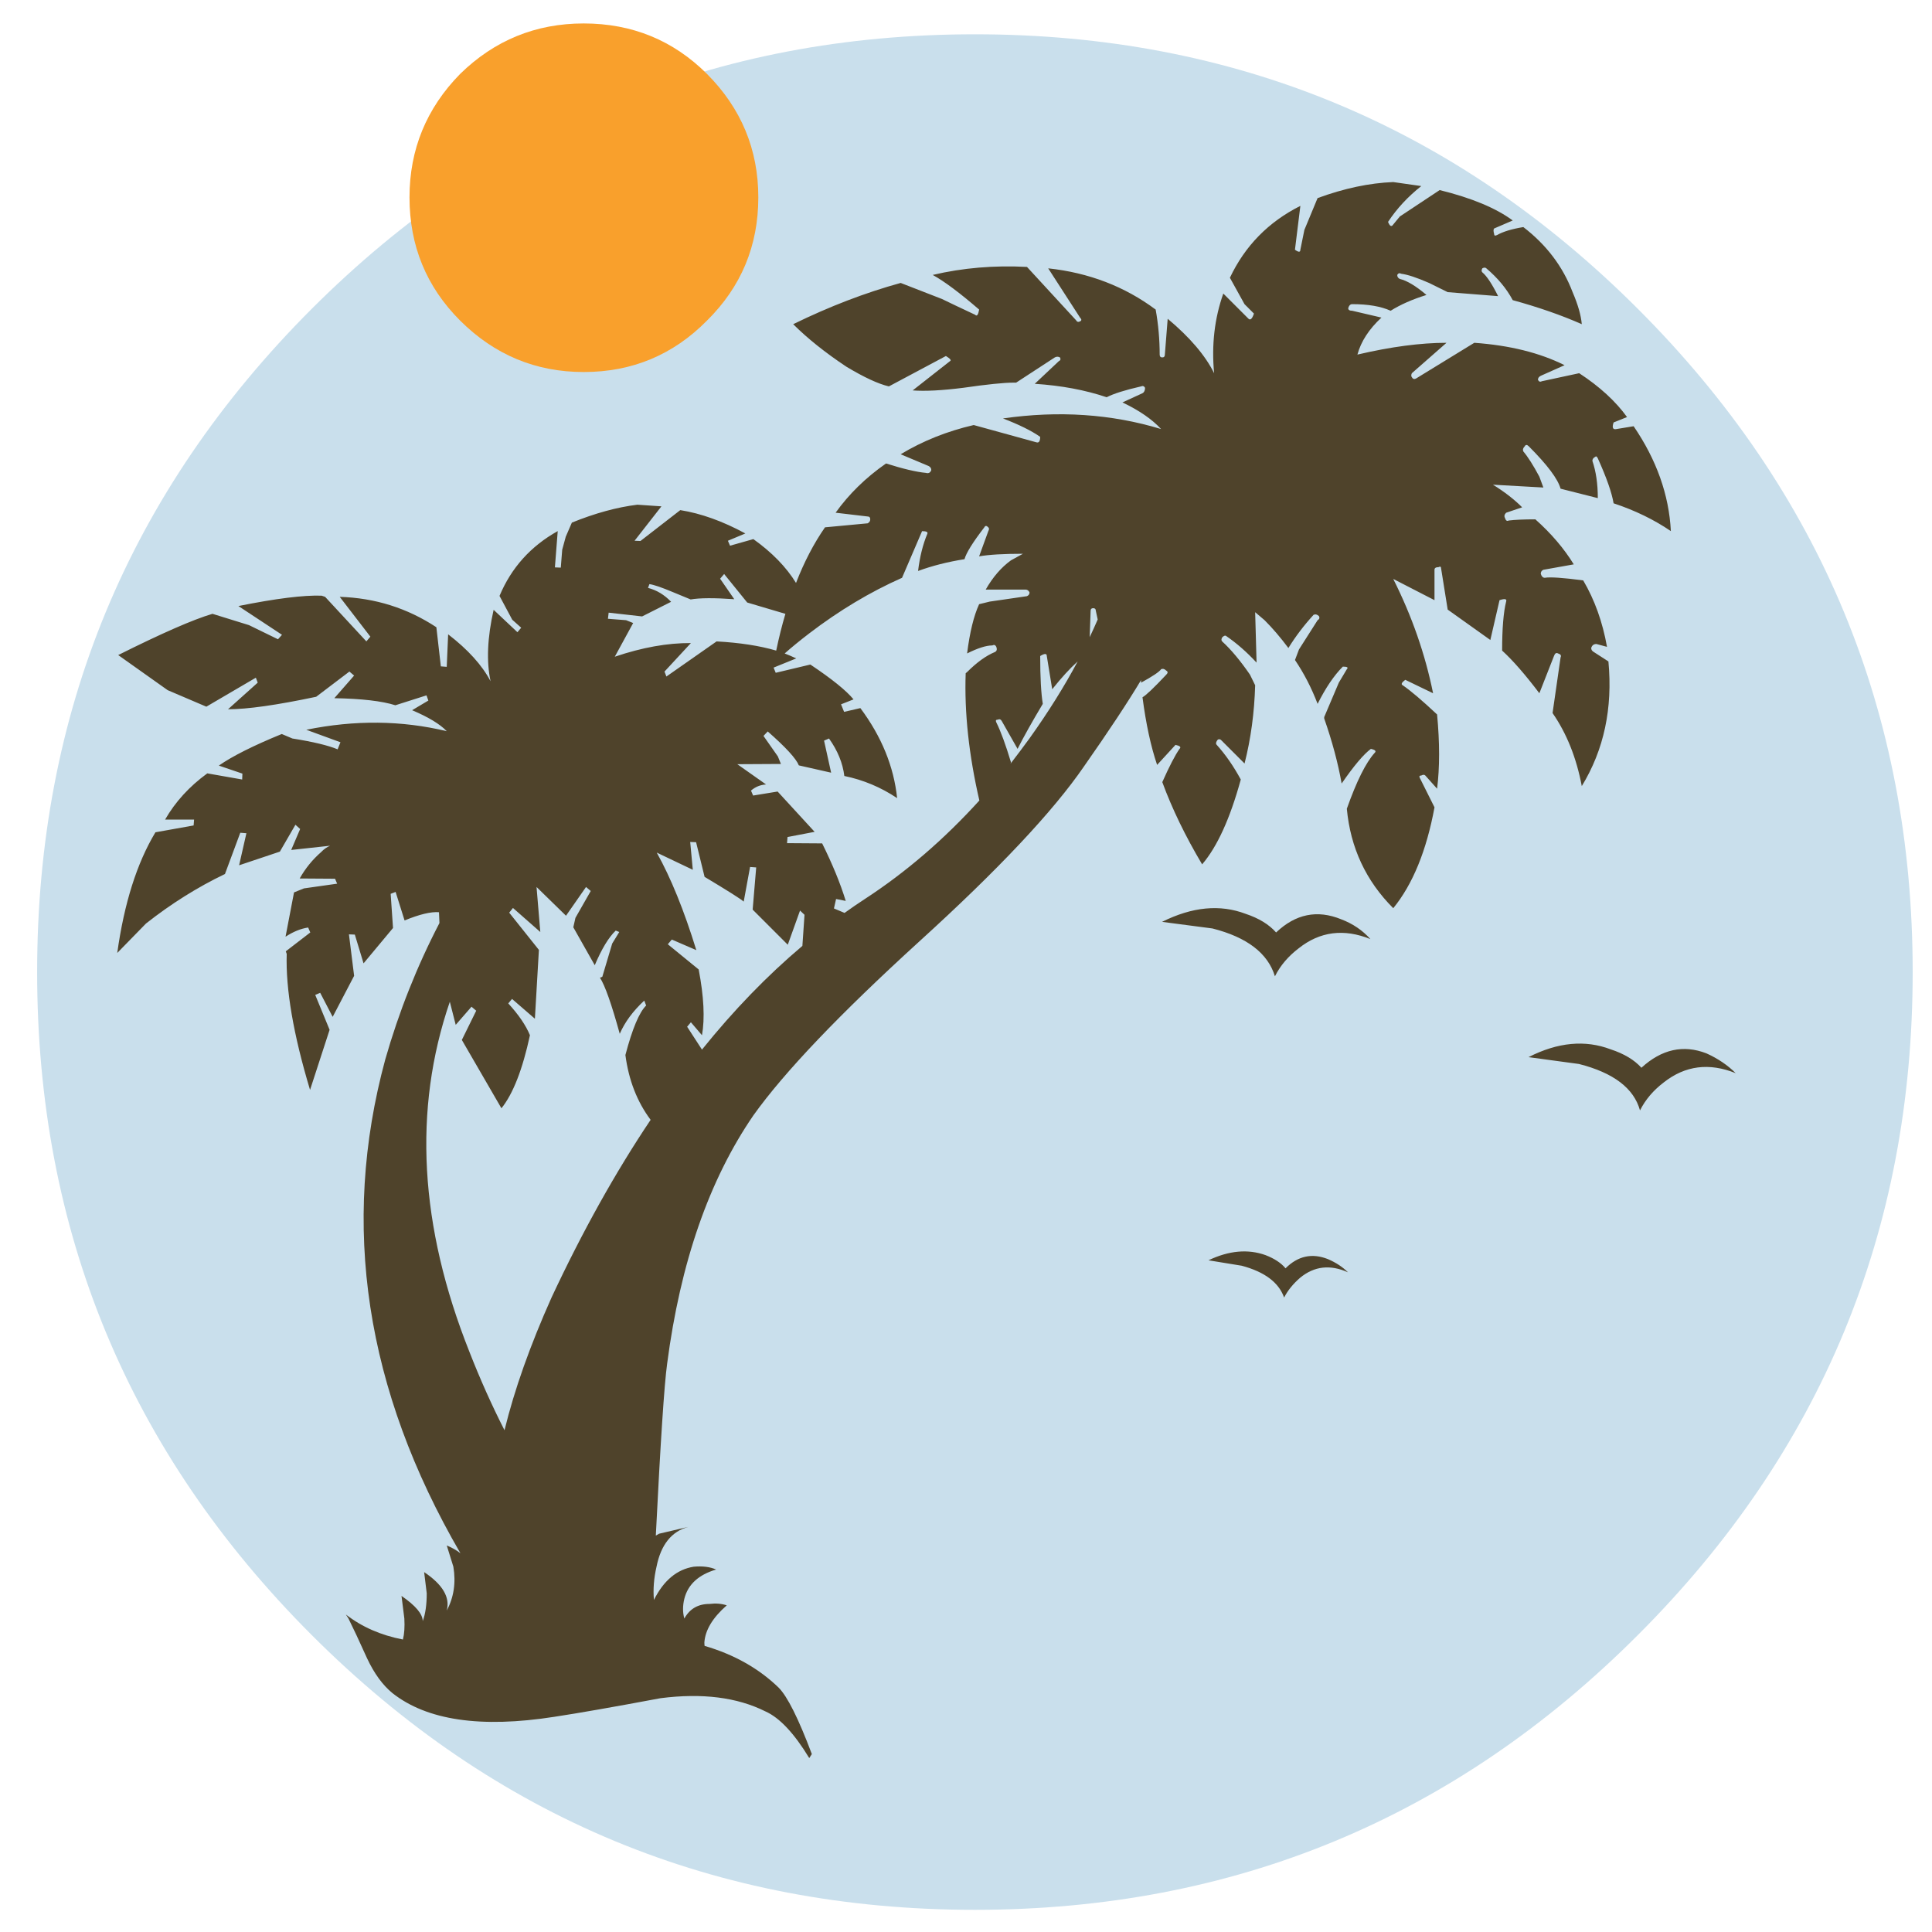<?xml version="1.0" encoding="utf-8"?>
<!-- Generator: Adobe Illustrator 16.0.0, SVG Export Plug-In . SVG Version: 6.00 Build 0)  -->
<!DOCTYPE svg PUBLIC "-//W3C//DTD SVG 1.1//EN" "http://www.w3.org/Graphics/SVG/1.1/DTD/svg11.dtd">
<svg version="1.1" id="Layer_1" xmlns="http://www.w3.org/2000/svg" xmlns:xlink="http://www.w3.org/1999/xlink" x="0px" y="0px"
	 width="300px" height="300px" viewBox="0 0 300 300" enable-background="new 0 0 300 300" xml:space="preserve">
<g>
	<path fill-rule="evenodd" clip-rule="evenodd" fill="#C9DFEC" d="M151.383,5.325c40.207,0,74.522,14.212,102.946,42.635
		C282.776,76.407,297,110.734,297,150.941c0,40.208-14.224,74.522-42.671,102.946c-28.424,28.447-62.739,42.671-102.946,42.671
		c-40.208,0-74.534-14.224-102.982-42.671C19.978,225.464,5.766,191.149,5.766,150.941c0-40.207,14.212-74.535,42.635-102.982
		C76.849,19.537,111.175,5.325,151.383,5.325z"/>
	<path fill-rule="evenodd" clip-rule="evenodd" fill="#4F432B" d="M254.878,165.8c3.146-2.879,6.514-3.623,10.101-2.232
		c1.78,0.805,3.293,1.83,4.538,3.074c-4.124-1.659-7.845-1.184-11.162,1.428c-1.635,1.243-2.867,2.695-3.697,4.354
		c-0.951-3.439-4.11-5.844-9.478-7.21l-7.832-1.061c4.538-2.317,8.796-2.721,12.772-1.208
		C252.193,163.628,253.78,164.58,254.878,165.8z M95.061,146.514l1.098-1.793l-0.549-0.22c-1.098,1.049-2.184,2.842-3.257,5.379
		l-3.33-5.892l0.33-1.464l2.378-4.172l-0.732-0.622l-3.11,4.465l-4.575-4.465l0.585,6.99l-4.245-3.732l-0.585,0.731l4.611,5.782
		l-0.622,10.687l-3.55-3.074l-0.585,0.695c1.61,1.756,2.732,3.402,3.367,4.94c-1.146,5.318-2.623,9.1-4.428,11.345l-6.147-10.613
		l2.232-4.538l-0.732-0.622l-2.452,2.818l-0.915-3.587c-5.733,16.737-4.72,34.853,3.038,54.346
		c1.659,4.245,3.477,8.308,5.453,12.187c1.537-6.295,3.977-13.175,7.319-20.641c4.782-10.223,9.905-19.408,15.371-27.557
		c-2.099-2.806-3.404-6.16-3.917-10.064c1.074-4.074,2.147-6.636,3.221-7.686l-0.293-0.768c-1.756,1.635-3.025,3.354-3.805,5.159
		c-1.269-4.61-2.294-7.514-3.074-8.709l0.366-0.146L95.061,146.514z M124.229,141.391l-1.903,5.306l-5.453-5.452l0.549-6.551
		l-0.951-0.073L115.482,140c-0.464-0.415-2.489-1.696-6.075-3.843l-1.318-5.379l-0.915-0.037l0.403,4.318l-5.6-2.671
		c2.196,3.928,4.245,8.979,6.148,15.15l-3.806-1.646l-0.623,0.731l4.795,3.916c0.805,4.196,0.976,7.6,0.512,10.211l-1.72-2.013
		l-0.585,0.694l2.305,3.551c4.928-6.124,10.125-11.492,15.591-16.103l0.329-4.831L124.229,141.391z M192.81,196.541l-5.16-0.842
		c3.172-1.513,6.124-1.781,8.857-0.806c1.39,0.537,2.427,1.221,3.11,2.05c1.927-1.928,4.123-2.403,6.587-1.427
		c1.244,0.537,2.281,1.22,3.111,2.049c-2.758-1.244-5.233-0.963-7.43,0.842c-1.098,0.952-1.927,1.977-2.488,3.074
		C198.567,199.139,196.372,197.492,192.81,196.541z M188.272,144.172l-7.832-1.025c4.684-2.342,9.015-2.757,12.992-1.244
		c2.049,0.683,3.623,1.647,4.721,2.891c3.024-2.878,6.392-3.562,10.101-2.049c1.806,0.684,3.317,1.708,4.538,3.074
		c-4.124-1.659-7.832-1.183-11.126,1.428c-1.635,1.244-2.866,2.695-3.695,4.354C196.872,148.014,193.64,145.537,188.272,144.172z
		 M169.754,94.437c-0.268,0-0.402,0.135-0.402,0.403l-0.146,4.099c0.439-0.927,0.854-1.842,1.244-2.745l-0.292-1.354
		C170.157,94.571,170.022,94.437,169.754,94.437z M155.555,111.967c-0.146-0.268-0.354-0.342-0.622-0.22
		c-0.292,0-0.366,0.146-0.22,0.439c0.684,1.367,1.439,3.428,2.27,6.185c-0.024,0.073-0.05,0.146-0.073,0.219
		c1-1.293,1.988-2.61,2.964-3.952c2.879-4.025,5.368-8.002,7.466-11.931c-1.195,1.073-2.513,2.513-3.952,4.318l-0.842-5.16
		c0-0.415-0.342-0.415-1.025,0c0,3.293,0.135,5.77,0.403,7.429c-1.635,2.732-2.94,5.063-3.916,6.99L155.555,111.967z M132.536,108.6
		l-1.94,0.768l0.476,1.171l2.525-0.585c3.293,4.416,5.196,9.076,5.709,13.979c-2.513-1.683-5.246-2.83-8.198-3.439
		c-0.244-2-1.037-3.94-2.379-5.819l-0.769,0.33l1.098,4.977l-5.014-1.134c-0.415-1.049-2.025-2.806-4.831-5.27l-0.658,0.695
		l2.232,3.184l0.475,1.171l-6.771,0.037l4.465,3.147c-0.878,0.049-1.659,0.366-2.342,0.952l0.33,0.768l3.806-0.622l5.745,6.258
		l-4.208,0.805l-0.073,0.952l5.452,0.037c1.61,3.245,2.831,6.221,3.66,8.93l-1.5-0.293l-0.33,1.464l1.646,0.695
		c1.049-0.756,2.099-1.476,3.148-2.159c6.367-4.147,12.296-9.247,17.786-15.297c-1.635-7.099-2.342-13.687-2.123-19.762l0.22-0.183
		c1.513-1.513,2.952-2.55,4.319-3.111c0.293-0.146,0.365-0.415,0.219-0.805c-0.146-0.293-0.354-0.366-0.621-0.219
		c-0.952,0-2.258,0.415-3.917,1.245c0.415-3.294,1.037-5.843,1.867-7.649l1.646-0.402l5.782-0.842
		c0.269-0.122,0.402-0.317,0.402-0.585c-0.146-0.293-0.354-0.439-0.622-0.439h-6.185c1.098-1.927,2.402-3.439,3.916-4.537
		l1.866-1.025c-3.025,0-5.294,0.135-6.807,0.403l1.427-3.916c0.146-0.269,0.146-0.464,0-0.586c-0.268-0.292-0.476-0.292-0.622,0
		c-1.781,2.318-2.806,3.964-3.074,4.941c-2.61,0.415-5.014,1.024-7.209,1.83c0.268-2.196,0.744-4.111,1.427-5.746
		c0.146-0.292-0.123-0.438-0.806-0.438l-3.111,7.246c-4.953,2.196-9.759,5.075-14.419,8.637c-1.464,1.122-2.732,2.159-3.806,3.111
		c0.634,0.244,1.232,0.5,1.793,0.768l-3.513,1.428l0.33,0.805l5.379-1.281C129.181,105.428,131.414,107.233,132.536,108.6z
		 M114.018,93.046c-3.123-0.22-5.38-0.208-6.771,0.037l-2.745-1.134c-1.806-0.757-3.025-1.171-3.66-1.245l-0.219,0.585
		c1.341,0.342,2.537,1.062,3.586,2.159l-4.501,2.269l-5.197-0.585l-0.109,0.951l2.818,0.22l1.098,0.439l-2.854,5.233
		c4.246-1.439,8.186-2.146,11.821-2.122l-4.099,4.428l0.292,0.769l7.795-5.453c3.586,0.195,6.672,0.671,9.258,1.427
		c0.416-2,0.891-3.903,1.427-5.708l-5.928-1.757l-3.586-4.428l-0.622,0.732L114.018,93.046z M216.342,28.271l4.354,0.622
		c-2.073,1.635-3.794,3.489-5.16,5.563c0.269,0.683,0.536,0.817,0.806,0.402l1.024-1.244l6.185-4.099
		c4.953,1.22,8.734,2.793,11.345,4.721l-2.891,1.244c-0.122,0.146-0.122,0.427,0,0.842c0,0.269,0.146,0.33,0.438,0.183
		c0.952-0.537,2.318-0.952,4.099-1.244c3.587,2.757,6.137,6.124,7.649,10.101c0.829,1.927,1.305,3.586,1.427,4.977
		c-3.146-1.39-6.722-2.634-10.723-3.732c-0.951-1.781-2.317-3.428-4.099-4.94c-0.146-0.146-0.354-0.146-0.622,0
		c-0.146,0.268-0.146,0.476,0,0.622c0.683,0.561,1.501,1.793,2.452,3.696l-7.832-0.622l-2.892-1.428
		c-1.902-0.829-3.342-1.305-4.317-1.427c-0.269-0.146-0.477-0.085-0.623,0.183c0,0.293,0.135,0.5,0.403,0.623
		c1.122,0.268,2.5,1.098,4.135,2.488c-2.195,0.683-4.05,1.5-5.562,2.452c-1.514-0.684-3.501-1.025-5.966-1.025
		c-0.292,0-0.5,0.208-0.622,0.622c0,0.269,0.207,0.403,0.622,0.403l4.538,1.061c-1.927,1.781-3.172,3.696-3.732,5.746
		c5.221-1.22,9.831-1.83,13.833-1.83l-5.38,4.721c-0.122,0.268-0.122,0.476,0,0.622c0.146,0.269,0.354,0.342,0.622,0.22l9.076-5.563
		c5.489,0.39,10.161,1.549,14.016,3.477l-3.695,1.647c-0.293,0.146-0.439,0.354-0.439,0.622c0.146,0.292,0.354,0.366,0.622,0.219
		l5.782-1.244c3.172,2.073,5.648,4.342,7.429,6.807l-2.086,0.842c-0.269,0.805-0.122,1.146,0.439,1.024l2.672-0.439
		c3.563,5.221,5.489,10.649,5.782,16.286c-2.611-1.781-5.575-3.221-8.894-4.319c-0.269-1.635-1.085-3.964-2.451-6.99
		c-0.146-0.292-0.281-0.366-0.403-0.219c-0.292,0.146-0.438,0.354-0.438,0.622c0.561,1.635,0.842,3.562,0.842,5.783l-5.782-1.464
		c-0.415-1.513-2.062-3.708-4.94-6.587c-0.27-0.269-0.477-0.269-0.622,0c-0.269,0.268-0.342,0.537-0.221,0.805
		c0.708,0.83,1.538,2.135,2.489,3.916l0.622,1.684l-7.831-0.439c1.78,1.098,3.293,2.269,4.537,3.513l-2.488,0.842
		c-0.269,0.269-0.329,0.537-0.183,0.805c0.122,0.415,0.316,0.549,0.585,0.403c0.976-0.122,2.354-0.183,4.136-0.183
		c2.464,2.196,4.452,4.526,5.965,6.99l-4.721,0.842c-0.269,0.121-0.402,0.329-0.402,0.622c0.122,0.415,0.329,0.622,0.622,0.622
		c0.805-0.146,2.794-0.012,5.965,0.403c1.781,3.025,3.014,6.465,3.696,10.32L247.888,100c-0.415,0-0.683,0.207-0.806,0.622
		c0,0.268,0.135,0.476,0.402,0.622l2.27,1.464c0.683,7.271-0.695,13.724-4.136,19.359c-0.829-4.392-2.342-8.172-4.538-11.345
		l1.245-8.637c0.146-0.293,0.012-0.5-0.402-0.622c-0.27-0.146-0.477-0.012-0.623,0.402l-2.269,5.782
		c-2.196-2.903-4.123-5.111-5.782-6.624c0-3.415,0.207-5.953,0.622-7.611c0.146-0.416-0.195-0.488-1.024-0.22l-1.428,6.185
		l-6.624-4.721l-1.024-6.404c0-0.268-0.134-0.329-0.403-0.183c-0.414,0-0.621,0.134-0.621,0.403v4.72l-6.404-3.294
		c2.903,5.783,4.965,11.699,6.185,17.75l-4.318-2.086c-0.562,0.415-0.696,0.696-0.402,0.842c1.22,0.829,3,2.341,5.343,4.537
		c0.415,4.392,0.415,8.234,0,11.528l-1.83-2.049c-0.146-0.147-0.354-0.147-0.622,0c-0.293,0-0.366,0.134-0.219,0.402l2.269,4.538
		c-1.245,6.734-3.38,11.955-6.404,15.664c-4.245-4.245-6.648-9.394-7.21-15.444c1.513-4.269,2.952-7.161,4.318-8.673
		c0.293-0.268,0.098-0.476-0.585-0.622c-1.123,0.829-2.635,2.623-4.539,5.379c-0.561-3.171-1.463-6.539-2.708-10.101v-0.219
		l2.27-5.344l1.244-2.085c0.269-0.268,0.062-0.402-0.622-0.402c-1.366,1.366-2.671,3.293-3.916,5.782
		c-0.951-2.488-2.122-4.758-3.513-6.807l0.622-1.646l2.891-4.538c0.269-0.146,0.342-0.354,0.22-0.622
		c-0.269-0.268-0.549-0.342-0.842-0.219c-1.513,1.659-2.817,3.378-3.916,5.16c-1.22-1.635-2.451-3.074-3.695-4.318l-1.464-1.244
		l0.219,7.831c-1.512-1.635-3.086-3.013-4.721-4.135c-0.146-0.122-0.354-0.048-0.622,0.22c-0.146,0.268-0.146,0.476,0,0.622
		c1.366,1.245,2.806,2.965,4.318,5.161l0.806,1.647c-0.123,4.269-0.672,8.319-1.647,12.149l-3.696-3.696
		c-0.269-0.146-0.476-0.074-0.622,0.219c-0.146,0.268-0.146,0.464,0,0.585c1.366,1.513,2.611,3.306,3.733,5.38
		c-1.66,6.05-3.66,10.442-6.002,13.174c-2.611-4.392-4.673-8.649-6.186-12.772c1.099-2.465,1.989-4.185,2.672-5.16
		c0.293-0.269,0.085-0.476-0.622-0.623l-2.854,3.111c-0.977-2.879-1.732-6.38-2.27-10.503c0.537-0.293,1.77-1.464,3.696-3.513
		c0.269-0.269,0.269-0.476,0-0.623c-0.268-0.268-0.536-0.342-0.805-0.219c-0.293,0.415-1.329,1.11-3.11,2.085
		c0-0.146,0-0.28,0-0.402c-2.074,3.464-5.026,7.93-8.856,13.394c-4.807,7.003-13.333,16.066-25.581,27.192
		c-12.37,11.271-20.958,20.274-25.764,27.008c-6.881,10.027-11.345,22.885-13.395,38.572c-0.439,3.172-1.025,12.064-1.757,26.679
		c0.171-0.097,0.342-0.195,0.513-0.292l4.538-1.062c-2.611,0.708-4.258,2.769-4.94,6.185c-0.416,1.805-0.549,3.525-0.403,5.16
		c1.513-3.025,3.574-4.745,6.185-5.16c1.367-0.122,2.525,0.024,3.477,0.439c-2.732,0.805-4.379,2.317-4.94,4.538
		c-0.268,1.098-0.268,2.122,0,3.074c0.83-1.514,2.135-2.27,3.916-2.27c0.976-0.122,1.866-0.049,2.671,0.22
		c-2.196,1.928-3.354,3.854-3.477,5.782c0,0.171,0.013,0.342,0.037,0.513c4.586,1.341,8.417,3.501,11.491,6.477
		c1.366,1.367,3.086,4.807,5.161,10.321l-0.403,0.621c-2.342-3.854-4.611-6.27-6.807-7.246c-4.392-2.195-9.82-2.878-16.286-2.049
		c-7.295,1.366-12.796,2.33-16.505,2.891c-11.394,1.781-19.774,0.55-25.141-3.695c-1.513-1.245-2.818-3.038-3.917-5.381
		c-1.244-2.757-2.208-4.818-2.891-6.184l-0.402-0.623c2.489,1.928,5.441,3.221,8.856,3.879c0.22-0.877,0.292-1.963,0.22-3.256
		l-0.44-3.514c2.196,1.513,3.294,2.818,3.294,3.916c0.415-1.098,0.623-2.537,0.623-4.318l-0.402-3.294
		c2.878,1.928,4.05,3.916,3.513,5.965c1.098-2.049,1.439-4.318,1.024-6.807l-1.024-3.293c0.78,0.316,1.488,0.72,2.122,1.207
		c-14.76-25.398-18.651-50.954-11.674-76.67c2.122-7.416,4.928-14.479,8.417-21.189l-0.074-1.683
		c-1.245-0.098-3.025,0.329-5.343,1.28l-1.391-4.428l-0.769,0.293l0.366,5.307l-4.575,5.489l-1.354-4.465l-0.915-0.037l0.805,6.441
		l-3.33,6.368l-1.94-3.733l-0.769,0.329l2.232,5.417l-3.037,9.332c-2.586-8.588-3.794-15.627-3.623-21.116l-0.146-0.403l3.806-2.928
		l-0.33-0.769c-1.146,0.171-2.318,0.647-3.513,1.428l1.317-6.88l1.538-0.622l5.16-0.732l-0.33-0.769l-5.489-0.037
		c0.878-1.562,1.988-2.928,3.33-4.099c0.416-0.439,0.878-0.768,1.391-0.988l-6.039,0.658l1.39-3.256l-0.732-0.659l-2.415,4.172
		l-6.331,2.122l1.134-4.977l-0.952-0.073l-2.378,6.404c-4.271,2.049-8.356,4.611-12.26,7.686l-4.465,4.574
		c1.074-7.71,3.05-13.955,5.929-18.738l5.929-1.061l0.073-0.915h-4.501c1.586-2.757,3.769-5.148,6.551-7.173l5.416,0.952
		l0.037-0.915l-3.66-1.245c2.099-1.464,5.355-3.099,9.771-4.904l1.647,0.695c3.22,0.513,5.563,1.074,7.026,1.684l0.44-1.098
		l-5.307-1.94c7.539-1.537,14.809-1.464,21.812,0.22c-1.049-1.098-2.843-2.184-5.38-3.257l2.525-1.5l-0.292-0.806l-4.831,1.538
		c-2.074-0.659-5.233-1.025-9.479-1.098l3.074-3.514l-0.732-0.622l-5.16,3.916c-6.124,1.293-10.686,1.94-13.687,1.94l4.611-4.136
		l-0.292-0.768l-7.686,4.501l-6.002-2.562l-7.685-5.453c6.782-3.392,11.662-5.526,14.639-6.404l5.672,1.757l4.501,2.196l0.622-0.696
		l-6.771-4.465c5.831-1.171,10.137-1.708,12.919-1.61l0.549,0.183l6.404,6.916l0.622-0.732l-4.758-6.184
		c5.49,0.171,10.491,1.744,15.005,4.72l0.695,6.076l0.915,0.073l0.219-5.05c3.074,2.366,5.27,4.794,6.587,7.283
		c-0.659-3.074-0.5-6.771,0.476-11.088l3.696,3.477l0.585-0.695l-1.391-1.245l-1.976-3.696c1.83-4.367,4.842-7.722,9.039-10.064
		l-0.439,5.636l0.915,0.037l0.22-2.782l0.549-2.013l0.951-2.196c3.611-1.464,7.002-2.391,10.174-2.781l3.732,0.256l-4.172,5.343
		l0.915,0.037l6.185-4.794c3.221,0.512,6.587,1.72,10.101,3.623l-2.708,1.134l0.33,0.769l3.624-1.025
		c2.903,2.074,5.111,4.343,6.624,6.808c1.269-3.27,2.769-6.149,4.501-8.637l6.624-0.622c0.269-0.146,0.402-0.354,0.402-0.622
		c0-0.293-0.134-0.439-0.402-0.439l-4.977-0.586c2.074-2.903,4.684-5.453,7.832-7.648c2.61,0.83,4.671,1.317,6.184,1.464
		c0.415,0.122,0.695-0.025,0.842-0.439c0-0.268-0.134-0.476-0.402-0.622l-4.355-1.83c3.44-2.074,7.222-3.586,11.344-4.538
		l9.698,2.672c0.415,0.146,0.622-0.135,0.622-0.842c-1.366-0.952-3.294-1.903-5.781-2.855c8.66-1.244,16.846-0.695,24.556,1.647
		c-1.391-1.513-3.391-2.891-6.002-4.135l3.11-1.427c0.27-0.146,0.402-0.427,0.402-0.842c-0.146-0.268-0.353-0.341-0.621-0.22
		c-2.465,0.562-4.245,1.123-5.343,1.684c-3.318-1.122-7.04-1.818-11.162-2.086l3.732-3.513c0.269-0.122,0.329-0.317,0.183-0.585
		c-0.268-0.146-0.536-0.146-0.805,0l-6.002,3.916h-0.402c-1.513,0-4.123,0.268-7.832,0.805c-3.293,0.415-5.904,0.549-7.832,0.403
		l5.783-4.538c0.268-0.122,0.061-0.391-0.623-0.805L138.025,60c-1.659-0.39-3.867-1.415-6.624-3.074
		c-3.294-2.196-6.039-4.392-8.234-6.587c5.636-2.757,11.199-4.891,16.688-6.404l6.405,2.489c1.098,0.537,2.817,1.354,5.16,2.452
		c0.268,0.293,0.476,0.025,0.622-0.805c-3.026-2.611-5.429-4.404-7.21-5.38c4.66-1.098,9.539-1.513,14.639-1.244l7.612,8.271
		c0.146,0.268,0.354,0.329,0.622,0.183c0.269-0.123,0.269-0.317,0-0.586l-4.941-7.648c6.319,0.683,11.882,2.818,16.688,6.404
		c0.415,2.318,0.622,4.647,0.622,6.99c0,0.293,0.134,0.439,0.402,0.439c0.27,0,0.402-0.146,0.402-0.439l0.44-5.563
		c3.439,2.879,5.842,5.697,7.209,8.454c-0.415-4.392,0.061-8.515,1.427-12.37l3.916,3.916c0.293,0.268,0.573,0,0.842-0.805
		l-1.464-1.464l-2.27-4.099c2.343-4.953,5.99-8.673,10.942-11.162l-0.841,6.807c0.562,0.415,0.841,0.415,0.841,0l0.623-3.074
		l2.049-4.94C208.717,29.247,212.633,28.417,216.342,28.271z"/>
	<path fill-rule="evenodd" clip-rule="evenodd" fill="#F9A02C" d="M63.588,30.649c0-7.441,2.623-13.833,7.868-19.176
		c5.343-5.222,11.735-7.832,19.177-7.832c7.515,0,13.895,2.61,19.14,7.832c5.319,5.343,7.978,11.735,7.978,19.176
		c0,7.514-2.659,13.895-7.978,19.14c-5.246,5.319-11.625,7.979-19.14,7.979c-7.441,0-13.833-2.66-19.177-7.979
		C66.21,44.544,63.588,38.164,63.588,30.649z"/>
</g>
</svg>
